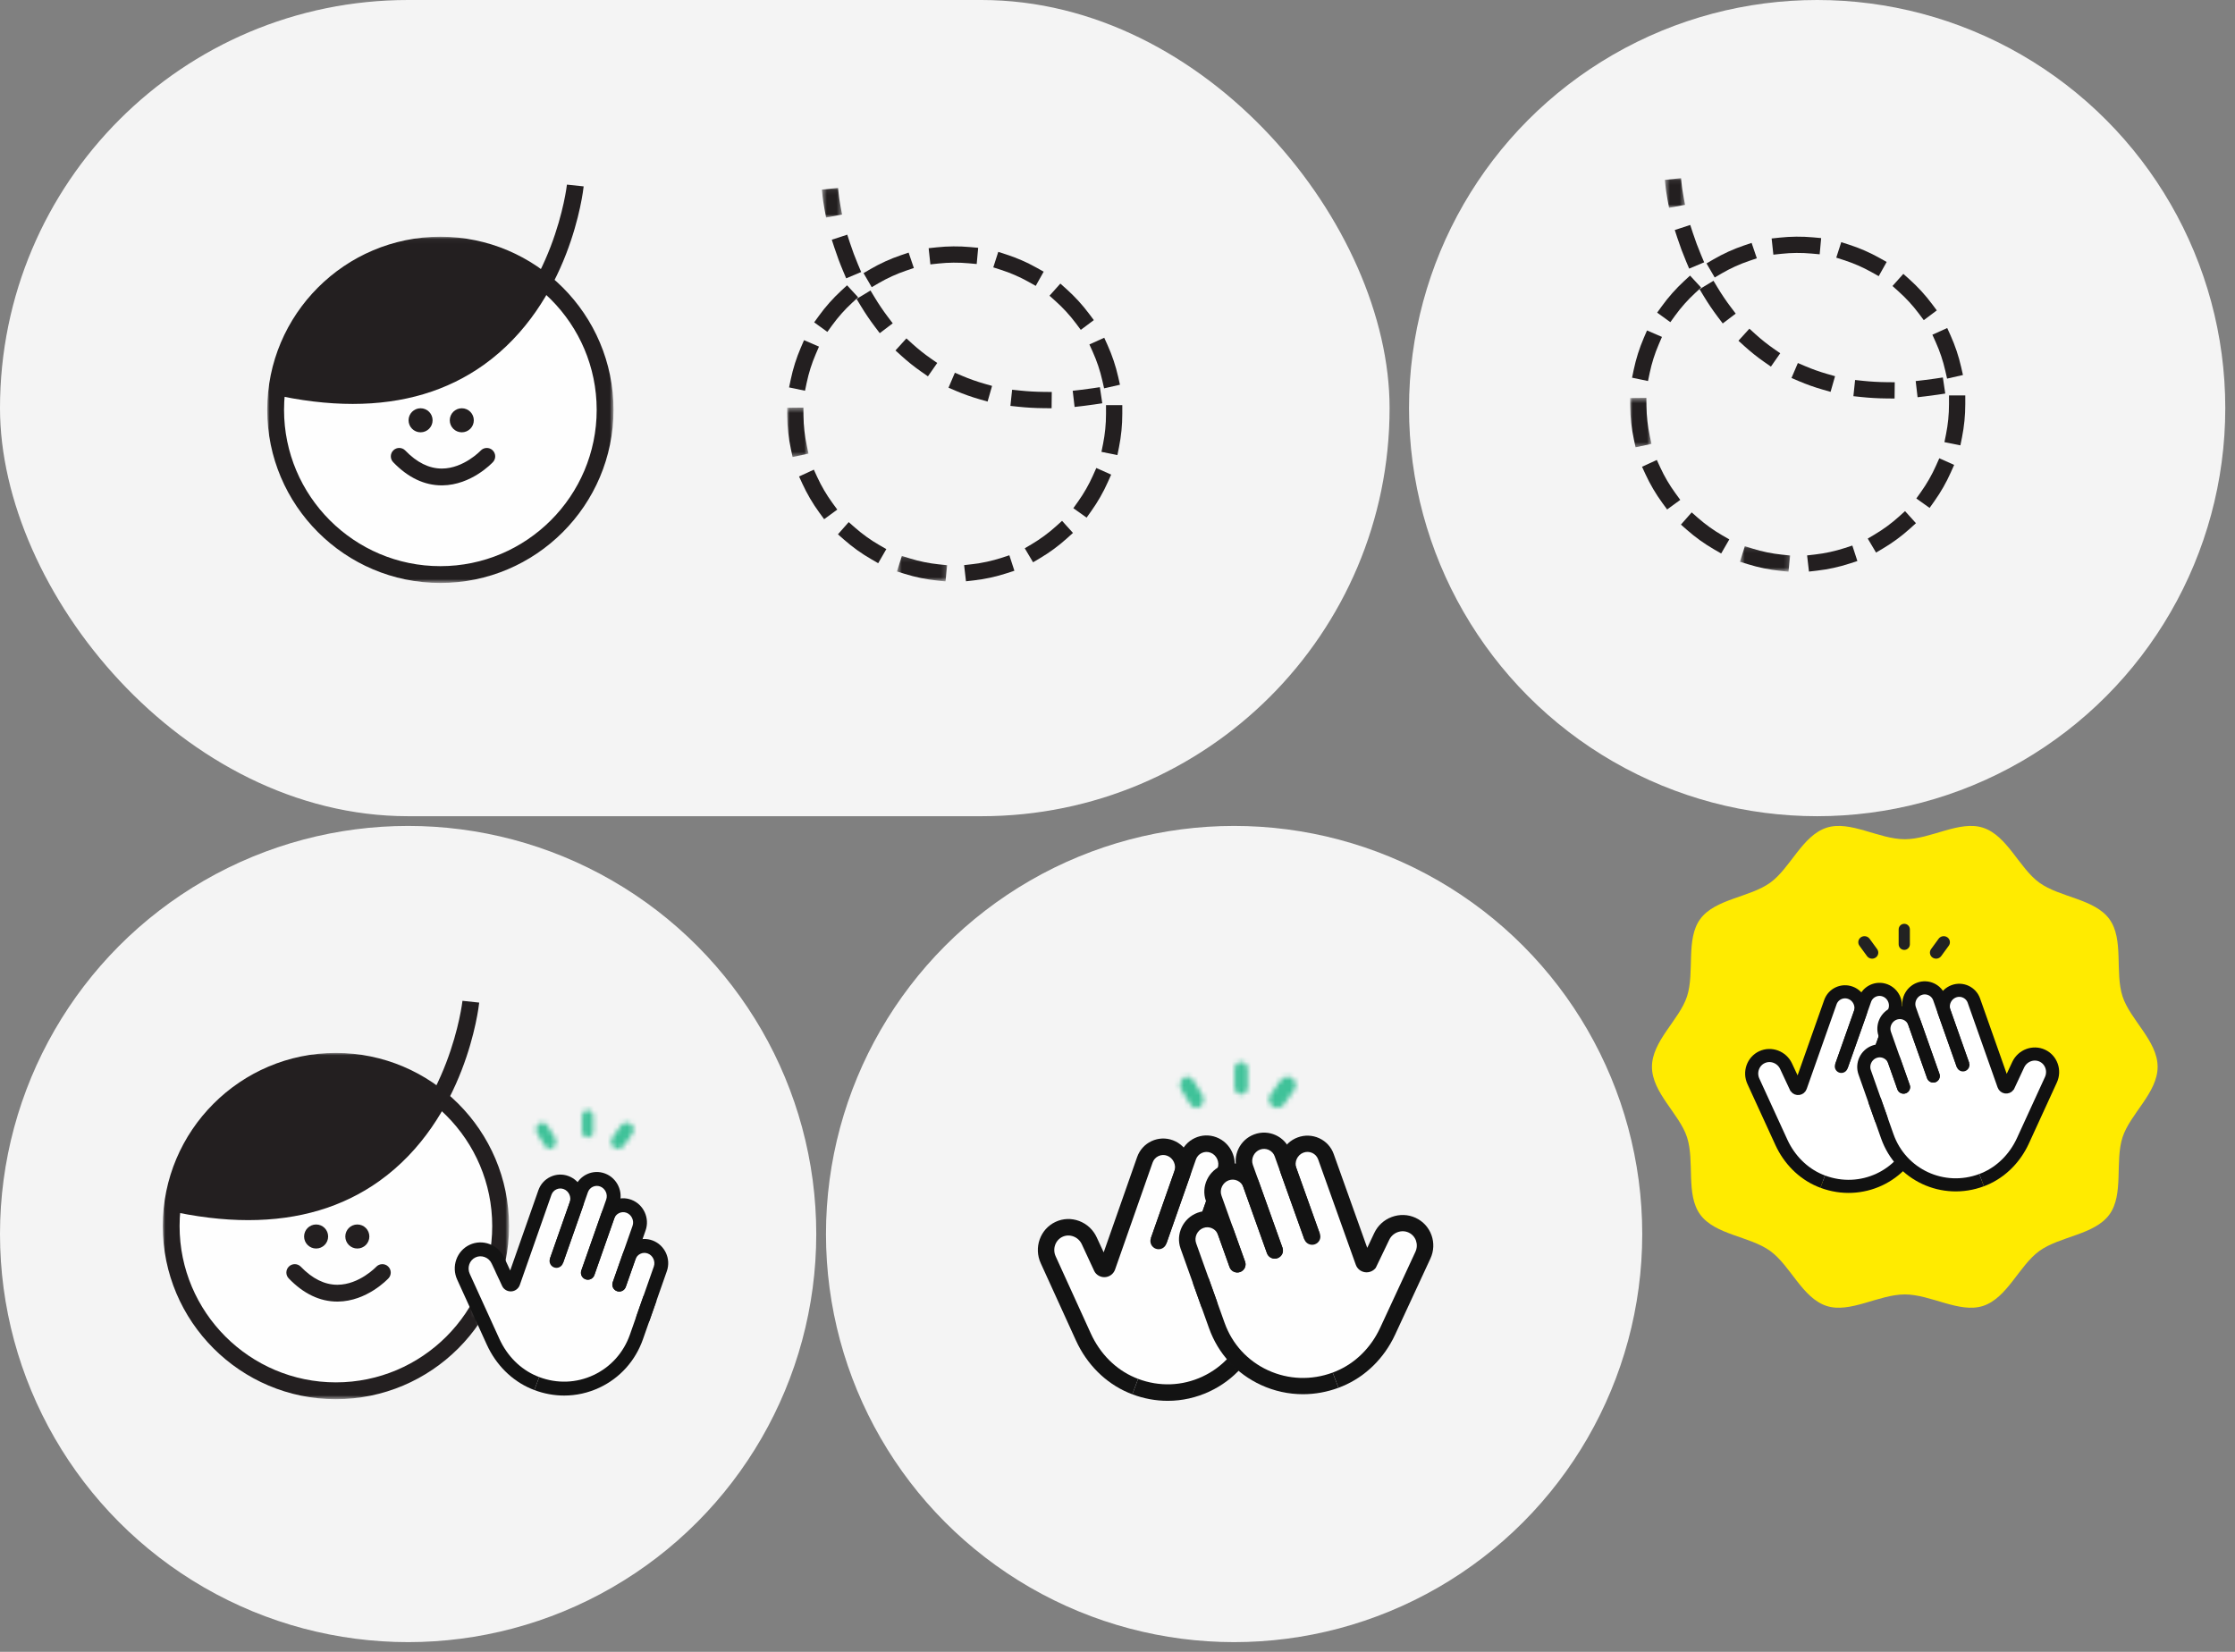 <?xml version="1.0" encoding="UTF-8"?>
<svg width="460px" height="340px" viewBox="0 0 460 340" version="1.1" xmlns="http://www.w3.org/2000/svg" xmlns:xlink="http://www.w3.org/1999/xlink">
    <rect x="0" y="0" width="460" height="340" fill="#808080" stroke="none"/>
    <!-- Generator: Sketch 61.2 (89653) - https://sketch.com -->
    <title>ico_layermart</title>
    <desc>Created with Sketch.</desc>
    <defs>
        <polygon id="path-1" points="0 0.039 71.268 0.039 71.268 71.307 0 71.307"></polygon>
        <path d="M0.072,1.694 L0.072,4.914 C0.072,5.58 0.582,6.121 1.212,6.121 L1.212,6.121 C1.842,6.121 2.351,5.58 2.351,4.914 L2.351,4.914 L2.351,1.694 C2.351,1.027 1.842,0.486 1.212,0.486 L1.212,0.486 C0.582,0.486 0.072,1.027 0.072,1.694 L0.072,1.694 Z" id="path-3"></path>
        <path d="M2.225,1.192 L0.474,3.672 C0.467,3.683 0.459,3.694 0.452,3.703 L0.452,3.703 C0.017,4.357 0.177,5.25 0.811,5.7 L0.811,5.7 C1.468,6.163 2.364,6.006 2.833,5.342 L2.833,5.342 L4.584,2.862 C4.591,2.851 4.599,2.842 4.606,2.83 L4.606,2.83 C5.042,2.177 4.881,1.283 4.247,0.834 L4.247,0.834 C3.992,0.654 3.702,0.567 3.415,0.567 L3.415,0.567 C2.96,0.568 2.512,0.785 2.225,1.192 L2.225,1.192 Z" id="path-5"></path>
        <path d="M1.139,0.834 C0.584,1.283 0.443,2.177 0.825,2.83 L0.825,2.83 C0.831,2.842 0.837,2.851 0.843,2.862 L0.843,2.862 L2.376,5.342 C2.786,6.006 3.57,6.163 4.144,5.7 L4.144,5.7 C4.699,5.25 4.84,4.357 4.458,3.703 L4.458,3.703 C4.452,3.694 4.446,3.683 4.44,3.672 L4.44,3.672 L2.907,1.192 C2.656,0.785 2.264,0.568 1.867,0.567 L1.867,0.567 C1.616,0.567 1.362,0.654 1.139,0.834 L1.139,0.834 Z" id="path-7"></path>
        <path d="M24.922,2.369 L23.874,5.354 C24.509,3.548 23.566,1.519 21.782,0.846 L21.782,0.846 C19.997,0.172 18.018,1.099 17.385,2.905 L17.385,2.905 L11.721,19.051 L10.851,21.533 C10.701,21.957 10.148,22.04 9.873,21.679 L9.873,21.679 L7.699,16.997 C6.765,14.986 4.397,14.092 2.435,15.01 L2.435,15.01 C0.475,15.929 -0.365,18.326 0.568,20.337 L0.568,20.337 L6.677,33.753 C8.38,37.491 11.335,40.557 15.067,42.146 L15.067,42.146 C15.278,42.236 15.492,42.321 15.707,42.403 L15.707,42.403 C24.104,45.572 33.328,41.251 36.309,32.753 L36.309,32.753 L37.68,28.846 L39.106,24.781 L41.25,18.67 C41.883,16.865 40.941,14.836 39.156,14.162 L39.156,14.162 C37.372,13.489 35.393,14.416 34.76,16.221 L34.76,16.221 L36.854,10.251 C37.488,8.445 36.546,6.417 34.761,5.743 L34.761,5.743 C32.976,5.07 30.998,5.997 30.364,7.803 L30.364,7.803 L31.411,4.817 C32.045,3.011 31.103,0.983 29.319,0.309 L29.319,0.309 C28.923,0.16 28.518,0.09 28.121,0.09 L28.121,0.09 C26.723,0.09 25.415,0.963 24.922,2.369 L24.922,2.369 Z" id="path-9"></path>
        <polygon id="path-11" points="0 0.405 4.403 0.405 4.403 10.576 0 10.576"></polygon>
        <polygon id="path-13" points="0.504 0.113 10.835 0.113 10.835 5.36 0.504 5.36"></polygon>
        <polygon id="path-15" points="0.457 0.067 4.61 0.067 4.61 6.174 0.457 6.174"></polygon>
        <path d="M0.086,2.011 L0.086,5.833 C0.086,6.624 0.691,7.267 1.439,7.267 L1.439,7.267 C2.186,7.267 2.791,6.624 2.791,5.833 L2.791,5.833 L2.791,2.011 C2.791,1.219 2.186,0.576 1.439,0.576 L1.439,0.576 C0.691,0.576 0.086,1.219 0.086,2.011 L0.086,2.011 Z" id="path-17"></path>
        <path d="M2.642,1.414 L0.563,4.359 C0.554,4.372 0.545,4.385 0.537,4.396 L0.537,4.396 C0.02,5.172 0.21,6.233 0.963,6.766 L0.963,6.766 C1.742,7.316 2.806,7.13 3.363,6.342 L3.363,6.342 L5.441,3.397 C5.45,3.385 5.459,3.373 5.467,3.359 L5.467,3.359 C5.985,2.585 5.794,1.524 5.041,0.99 L5.041,0.99 C4.739,0.777 4.394,0.674 4.054,0.674 L4.054,0.674 C3.514,0.674 2.982,0.932 2.642,1.414 L2.642,1.414 Z" id="path-19"></path>
        <path d="M1.353,0.99 C0.694,1.524 0.526,2.585 0.979,3.359 L0.979,3.359 C0.986,3.373 0.994,3.385 1.001,3.397 L1.001,3.397 L2.821,6.342 C3.308,7.13 4.238,7.316 4.92,6.766 L4.92,6.766 C5.578,6.233 5.745,5.172 5.292,4.396 L5.292,4.396 C5.285,4.385 5.278,4.372 5.271,4.359 L5.271,4.359 L3.451,1.414 C3.153,0.932 2.688,0.674 2.216,0.674 L2.216,0.674 C1.918,0.674 1.616,0.777 1.353,0.99 L1.353,0.99 Z" id="path-21"></path>
        <path d="M29.584,2.812 L28.341,6.356 C29.094,4.212 27.975,1.803 25.857,1.004 L25.857,1.004 C23.738,0.204 21.389,1.305 20.637,3.448 L20.637,3.448 L13.914,22.616 L12.881,25.562 C12.703,26.066 12.047,26.164 11.72,25.736 L11.72,25.736 L9.14,20.177 C8.031,17.79 5.22,16.729 2.891,17.819 L2.891,17.819 C0.563,18.909 -0.434,21.755 0.674,24.142 L0.674,24.142 L7.927,40.069 C9.948,44.505 13.456,48.146 17.886,50.032 L17.886,50.032 C18.136,50.139 18.39,50.24 18.645,50.337 L18.645,50.337 C28.614,54.098 39.563,48.969 43.102,38.881 L43.102,38.881 L44.73,34.243 L46.423,29.418 L48.967,22.163 C49.719,20.021 48.601,17.612 46.482,16.812 L46.482,16.812 C44.365,16.013 42.015,17.113 41.264,19.256 L41.264,19.256 L43.749,12.17 C44.502,10.025 43.384,7.618 41.265,6.818 L41.265,6.818 C39.146,6.019 36.798,7.119 36.045,9.262 L36.045,9.262 L37.288,5.718 C38.04,3.575 36.922,1.167 34.804,0.367 L34.804,0.367 C34.335,0.19 33.854,0.106 33.382,0.106 L33.382,0.106 C31.723,0.106 30.17,1.143 29.584,2.812 L29.584,2.812 Z" id="path-23"></path>
        <path d="M15.06,0.775 C12.933,1.574 11.811,3.982 12.566,6.126 L12.566,6.126 L13.814,9.67 C13.057,7.526 10.702,6.426 8.574,7.225 L8.574,7.225 C6.448,8.024 5.326,10.433 6.08,12.577 L6.08,12.577 L8.575,19.665 C7.821,17.52 5.463,16.421 3.337,17.219 L3.337,17.219 C1.21,18.019 0.088,20.427 0.842,22.572 L0.842,22.572 L3.397,29.825 L5.096,34.651 L6.73,39.288 C10.282,49.378 21.274,54.506 31.28,50.743 L31.28,50.743 C31.536,50.648 31.79,50.546 32.042,50.439 L32.042,50.439 C36.489,48.552 40.011,44.913 42.039,40.476 L42.039,40.476 L49.32,24.55 C50.432,22.163 49.431,19.317 47.094,18.226 L47.094,18.226 C44.757,17.135 41.935,18.197 40.822,20.584 L40.822,20.584 L38.232,26.143 C37.904,26.572 37.244,26.472 37.066,25.969 L37.066,25.969 L36.029,23.022 L29.28,3.855 C28.526,1.712 26.168,0.612 24.041,1.41 L24.041,1.41 C21.914,2.21 20.791,4.62 21.547,6.763 L21.547,6.763 L20.299,3.218 C19.711,1.55 18.152,0.514 16.487,0.514 L16.487,0.514 C16.013,0.514 15.531,0.597 15.06,0.775 L15.06,0.775 Z" id="path-25"></path>
        <polygon id="path-27" points="0 0.405 4.403 0.405 4.403 10.576 0 10.576"></polygon>
        <polygon id="path-29" points="0.504 0.113 10.835 0.113 10.835 5.36 0.504 5.36"></polygon>
        <polygon id="path-31" points="0.457 0.067 4.61 0.067 4.61 6.174 0.457 6.174"></polygon>
        <polygon id="path-33" points="0 0.039 71.268 0.039 71.268 71.307 0 71.307"></polygon>
    </defs>
    <g id="ico_layermart" stroke="none" stroke-width="1" fill="none" fill-rule="evenodd">
        <g id="yellow" transform="translate(340, 170)">
            <path d="M96.86,64.067 C95.236,69.04 97.168,75.861 94.138,80 C91.079,84.181 83.936,84.448 79.731,87.49 C75.568,90.502 73.123,97.191 68.122,98.806 C63.296,100.363 57.385,96.433 52.037,96.433 C46.689,96.433 40.779,100.363 35.953,98.806 C30.952,97.19 28.506,90.502 24.342,87.49 C20.138,84.447 12.996,84.181 9.936,80 C6.906,75.861 8.838,69.039 7.214,64.067 C5.647,59.268 0,54.903 0,49.585 C0,44.268 5.647,39.902 7.214,35.104 C8.838,30.131 6.906,23.31 9.936,19.17 C12.996,14.99 20.138,14.724 24.343,11.681 C28.506,8.668 30.952,1.98 35.953,0.365 C40.779,-1.193 46.689,2.739 52.037,2.739 C57.385,2.739 63.296,-1.193 68.122,0.366 C73.123,1.98 75.569,8.668 79.732,11.681 C83.936,14.724 91.079,14.99 94.139,19.171 C97.169,23.31 95.237,30.131 96.86,35.104 C98.427,39.902 104.075,44.268 104.075,49.585 C104.075,54.903 98.427,59.269 96.86,64.067 Z" id="Fill-1" fill="#FFEB00"></path>
            <g id="ic_talkdeal" transform="translate(16.744, 19.535)">
                <g id="Group" transform="translate(25.149, 0)" fill="#222222">
                    <path d="M8.505,2.143 L11.569,2.143 C12.206,2.143 12.723,2.66 12.723,3.297 C12.723,3.935 12.206,4.451 11.569,4.451 L8.505,4.451 C7.868,4.451 7.351,3.935 7.351,3.297 C7.351,2.66 7.868,2.143 8.505,2.143 Z" id="Rectangle" transform="translate(10.037, 3.297) rotate(90) translate(-10.037, -3.297) "></path>
                    <path d="M16.046,4.181 L18.678,4.232 C19.383,4.245 19.95,4.817 19.957,5.523 C19.964,6.203 19.418,6.759 18.739,6.766 C18.727,6.766 18.715,6.766 18.703,6.766 L16.071,6.715 C15.366,6.701 14.799,6.129 14.792,5.424 C14.785,4.744 15.33,4.187 16.01,4.181 C16.022,4.181 16.034,4.181 16.046,4.181 Z" id="Rectangle" transform="translate(17.374, 5.473) rotate(125) translate(-17.374, -5.473) "></path>
                    <path d="M1.304,4.181 L3.936,4.232 C4.641,4.245 5.208,4.817 5.215,5.523 C5.222,6.203 4.676,6.759 3.997,6.766 C3.985,6.766 3.973,6.766 3.961,6.766 L1.329,6.715 C0.624,6.701 0.057,6.129 0.05,5.424 C0.043,4.744 0.589,4.187 1.268,4.181 C1.28,4.181 1.292,4.181 1.304,4.181 Z" id="Rectangle" transform="translate(2.632, 5.473) scale(-1, 1) rotate(125) translate(-2.632, -5.473) "></path>
                </g>
                <g id="Group-13" transform="translate(0, 9.366)">
                    <path d="M38.755,39.804 L38.755,39.804 C38.907,39.65 39.055,39.492 39.199,39.332 C41.757,36.5 43.068,32.724 43.045,28.878 L42.957,15.073 C42.959,12.997 41.294,11.299 39.257,11.301 C37.219,11.303 35.55,13.004 35.548,15.08 L35.543,19.915 C35.451,20.331 34.946,20.48 34.65,20.18 L32.927,18.423 L21.709,6.99 C20.455,5.712 18.399,5.714 17.142,6.995 C15.885,8.276 15.883,10.371 17.137,11.65 L15.063,9.536 C13.808,8.257 11.753,8.26 10.496,9.541 C9.238,10.822 9.236,12.917 10.491,14.195 L12.565,16.309 C11.31,15.031 9.255,15.033 7.997,16.314 C6.74,17.595 6.738,19.69 7.992,20.968 L12.14,25.195 C10.886,23.917 8.83,23.919 7.573,25.2 C6.316,26.481 6.313,28.577 7.568,29.855 L11.813,34.181 L14.638,37.06 L17.353,39.826 C23.257,45.844 32.839,45.834 38.755,39.804" id="Fill-1" fill="#FFFFFF" transform="translate(24.837, 25.183) scale(-1, 1) rotate(25) translate(-24.837, -25.183) "></path>
                    <path d="M42.62,30.856 L35.55,23.651 C34.296,22.372 34.298,20.278 35.555,18.997 C36.812,17.716 38.868,17.714 40.122,18.992 L44.093,23.038" id="Stroke-3" stroke="#111111" stroke-width="2.697" stroke-linecap="round" transform="translate(39.352, 24.445) scale(-1, 1) rotate(25) translate(-39.352, -24.445) "></path>
                    <path d="M35.801,24.877 L27.682,16.603 C26.428,15.324 26.43,13.23 27.687,11.949 C28.944,10.667 31,10.665 32.254,11.944 L40.373,20.218" id="Stroke-5" stroke="#111111" stroke-width="2.697" stroke-linecap="round" transform="translate(33.558, 17.932) scale(-1, 1) rotate(25) translate(-33.558, -17.932) "></path>
                    <path d="M43.85,38.675 L43.85,38.675 C37.934,44.704 28.352,44.714 22.448,38.697 L16.908,33.052" id="Stroke-7" stroke="#111111" stroke-width="2.697" transform="translate(30.379, 38.128) scale(-1, 1) rotate(25) translate(-30.379, -38.128) "></path>
                    <path d="M28.677,42.038 C28.829,41.884 28.978,41.726 29.122,41.567 C31.68,38.734 32.991,34.958 32.967,31.112 L32.879,17.307 C32.881,15.231 31.216,13.533 29.179,13.535 C27.141,13.537 25.473,15.238 25.471,17.314 L25.466,22.149 C25.373,22.565 24.868,22.714 24.573,22.414 L22.849,20.657 L11.632,9.224 C10.377,7.946 8.322,7.948 7.064,9.229 C5.807,10.51 5.805,12.606 7.059,13.884 L15.178,22.158" id="Stroke-9" stroke="#111111" stroke-width="2.697" transform="translate(19.543, 25.153) scale(-1, 1) rotate(25) translate(-19.543, -25.153) "></path>
                    <path d="M31.219,22.248 L21.025,11.86 C19.771,10.581 19.773,8.487 21.03,7.206 C22.288,5.924 24.344,5.922 25.598,7.201 L35.791,17.589" id="Stroke-11" stroke="#111111" stroke-width="2.697" stroke-linecap="round" transform="translate(27.938, 14.246) scale(-1, 1) rotate(25) translate(-27.938, -14.246) "></path>
                </g>
                <g id="Group-13" transform="translate(19.482, 9.056)">
                    <path d="M39.099,39.804 L39.099,39.804 C39.251,39.65 39.399,39.492 39.543,39.332 C42.101,36.5 43.412,32.724 43.389,28.878 L43.301,15.073 C43.303,12.997 41.638,11.299 39.601,11.301 C37.563,11.303 35.894,13.004 35.892,15.08 L35.887,19.915 C35.795,20.331 35.29,20.48 34.994,20.18 L33.271,18.423 L22.053,6.99 C20.799,5.712 18.743,5.714 17.486,6.995 C16.229,8.276 16.226,10.371 17.481,11.65 L15.407,9.536 C14.152,8.257 12.097,8.26 10.84,9.541 C9.582,10.822 9.58,12.917 10.835,14.195 L12.909,16.309 C11.654,15.031 9.599,15.033 8.341,16.314 C7.084,17.595 7.082,19.69 8.336,20.968 L12.484,25.195 C11.229,23.917 9.174,23.919 7.917,25.2 C6.659,26.481 6.657,28.577 7.912,29.855 L12.157,34.181 L14.982,37.06 L17.696,39.826 C23.601,45.844 33.183,45.834 39.099,39.804" id="Fill-1" fill="#FFFFFF" transform="translate(25.18, 25.183) rotate(25) translate(-25.18, -25.183) "></path>
                    <path d="M13.933,30.856 L6.863,23.651 C5.609,22.372 5.611,20.278 6.868,18.997 C8.125,17.716 10.181,17.714 11.435,18.992 L15.406,23.038" id="Stroke-3" stroke="#111111" stroke-width="2.697" stroke-linecap="round" transform="translate(10.665, 24.445) rotate(25) translate(-10.665, -24.445) "></path>
                    <path d="M18.702,24.877 L10.584,16.603 C9.329,15.324 9.331,13.23 10.588,11.949 C11.846,10.667 13.901,10.665 15.156,11.944 L23.274,20.218" id="Stroke-5" stroke="#111111" stroke-width="2.697" stroke-linecap="round" transform="translate(16.459, 17.932) rotate(25) translate(-16.459, -17.932) "></path>
                    <path d="M33.109,38.675 L33.109,38.675 C27.193,44.704 17.611,44.714 11.706,38.697 L6.167,33.052" id="Stroke-7" stroke="#111111" stroke-width="2.697" transform="translate(19.638, 38.128) rotate(25) translate(-19.638, -38.128) "></path>
                    <path d="M39.608,42.038 C39.759,41.884 39.908,41.726 40.052,41.567 C42.61,38.734 43.921,34.958 43.897,31.112 L43.809,17.307 C43.811,15.231 42.147,13.533 40.109,13.535 C38.071,13.537 36.403,15.238 36.401,17.314 L36.396,22.149 C36.304,22.565 35.799,22.714 35.503,22.414 L33.779,20.657 L22.562,9.224 C21.307,7.946 19.252,7.948 17.995,9.229 C16.737,10.51 16.735,12.606 17.99,13.884 L26.109,22.158" id="Stroke-9" stroke="#111111" stroke-width="2.697" transform="translate(30.474, 25.153) rotate(25) translate(-30.474, -25.153) "></path>
                    <path d="M25.359,22.248 L15.166,11.86 C13.911,10.581 13.914,8.487 15.171,7.206 C16.429,5.924 18.484,5.922 19.739,7.201 L29.931,17.589" id="Stroke-11" stroke="#111111" stroke-width="2.697" stroke-linecap="round" transform="translate(22.079, 14.246) rotate(25) translate(-22.079, -14.246) "></path>
                </g>
            </g>
        </g>
        <g id="Group-2" transform="translate(0, 170)">
            <circle id="Oval" fill="#F4F4F4" cx="84" cy="84" r="84"></circle>
            <g id="Group-16" transform="translate(33.5, 36)">
                <path d="M1.731,46.359 C1.731,65.084 16.91,80.264 35.634,80.264 C54.359,80.264 69.537,65.084 69.537,46.359 C69.537,27.635 54.359,12.456 35.634,12.456 C16.91,12.456 1.731,27.635 1.731,46.359" id="Fill-1" fill="#FEFEFE"></path>
                <g id="Group-5" transform="translate(0, 10.686)">
                    <mask id="mask-2" fill="white">
                        <use xlink:href="#path-1"></use>
                    </mask>
                    <g id="Clip-4"></g>
                    <path d="M35.634,3.5 C17.894,3.5 3.461,17.933 3.461,35.673 C3.461,53.413 17.894,67.846 35.634,67.846 C53.375,67.846 67.807,53.413 67.807,35.673 C67.807,17.933 53.375,3.5 35.634,3.5 M35.634,71.307 C15.985,71.307 -0,55.322 -0,35.673 C-0,16.024 15.985,0.039 35.634,0.039 C55.283,0.039 71.269,16.024 71.269,35.673 C71.269,55.322 55.283,71.307 35.634,71.307" id="Fill-3" fill="#231F20" mask="url(#mask-2)"></path>
                </g>
                <path d="M1.731,41.958 C4.042,25.484 18.19,12.806 35.301,12.806 C43.383,12.806 50.803,15.636 56.629,20.357 C49.267,34.17 33.788,48.963 1.731,41.958" id="Fill-6" fill="#231F20"></path>
                <path d="M17.598,45.14 C12.362,45.14 6.773,44.465 0.845,43.111 L1.615,39.736 C18.352,43.558 32.123,41.724 42.543,34.289 C59.098,22.476 61.661,0.223 61.685,0 L65.127,0.365 C65.024,1.339 62.402,24.35 44.579,37.089 C37.077,42.451 28.042,45.14 17.598,45.14" id="Fill-8" fill="#231F20"></path>
                <path d="M35.924,61.904 C32.335,61.904 28.971,60.299 25.922,57.13 C25.259,56.442 25.28,55.346 25.969,54.684 C26.657,54.022 27.754,54.043 28.415,54.731 C30.787,57.194 33.314,58.443 35.928,58.443 L35.983,58.443 C40.446,58.412 43.893,54.788 43.927,54.751 C44.581,54.055 45.673,54.016 46.372,54.666 C47.07,55.316 47.112,56.406 46.465,57.106 C46.285,57.3 42.01,61.846 36.042,61.904 C36.002,61.904 35.964,61.904 35.924,61.904" id="Fill-10" fill="#231F20"></path>
                <path d="M37.571,48.508 C37.571,49.875 38.679,50.983 40.045,50.983 C41.412,50.983 42.519,49.875 42.519,48.508 C42.519,47.142 41.412,46.035 40.045,46.035 C38.679,46.035 37.571,47.142 37.571,48.508" id="Fill-12" fill="#231F20"></path>
                <path d="M29.088,48.508 C29.088,49.875 30.197,50.983 31.563,50.983 C32.929,50.983 34.036,49.875 34.036,48.508 C34.036,47.142 32.929,46.035 31.563,46.035 C30.197,46.035 29.088,47.142 29.088,48.508" id="Fill-14" fill="#231F20"></path>
            </g>
            <g id="Group-40" transform="translate(93.5, 58)">
                <g id="Group-5" transform="translate(26.238, 0)">
                    <mask id="mask-4" fill="white">
                        <use xlink:href="#path-3"></use>
                    </mask>
                    <g id="Clip-4"></g>
                    <polygon id="Fill-3" fill="#3FC299" mask="url(#mask-4)" points="-3.726 10.147 6.15 10.147 6.15 -3.539 -3.726 -3.539"></polygon>
                </g>
                <g id="Group-8" transform="translate(32.065, 2.481)">
                    <mask id="mask-6" fill="white">
                        <use xlink:href="#path-5"></use>
                    </mask>
                    <g id="Clip-7"></g>
                    <polygon id="Fill-6" fill="#3FC299" mask="url(#mask-6)" points="11.444 0.566 3.115 12.821 -6.385 5.967 1.943 -6.287"></polygon>
                </g>
                <g id="Group-11" transform="translate(16.249, 2.481)">
                    <mask id="mask-8" fill="white">
                        <use xlink:href="#path-7"></use>
                    </mask>
                    <g id="Clip-10"></g>
                    <polygon id="Fill-9" fill="#3FC299" mask="url(#mask-8)" points="-5.159 0.566 2.129 12.821 10.442 5.967 3.154 -6.287"></polygon>
                </g>
                <g id="Group-14" transform="translate(0.832, 14.885)">
                    <mask id="mask-10" fill="white">
                        <use xlink:href="#path-9"></use>
                    </mask>
                    <g id="Clip-13"></g>
                    <polygon id="Fill-12" fill="#FEFEFE" mask="url(#mask-10)" points="33.425 -10.267 -9.034 9.62 11.644 54.159 54.103 34.272"></polygon>
                </g>
                <g id="Group-25" transform="translate(0, 13.231)" fill="#131313">
                    <path d="M38.857,31.484 C38.7,31.484 38.541,31.458 38.384,31.402 C37.642,31.14 37.253,30.324 37.514,29.579 L41.069,19.451 C41.439,18.395 40.87,17.17 39.827,16.777 C39.33,16.59 38.79,16.609 38.311,16.834 C37.831,17.058 37.469,17.459 37.292,17.963 L35.295,23.651 C35.034,24.395 34.22,24.786 33.479,24.524 C32.738,24.262 32.349,23.445 32.61,22.702 L34.608,17.013 C35.04,15.779 35.928,14.795 37.107,14.243 C38.286,13.691 39.608,13.641 40.828,14.101 C43.328,15.045 44.641,17.87 43.753,20.4 L40.199,30.529 C39.993,31.117 39.444,31.484 38.857,31.484" id="Fill-15"></path>
                    <path d="M33.953,24.607 C33.795,24.607 33.635,24.58 33.479,24.525 C32.738,24.263 32.349,23.446 32.61,22.702 L36.693,11.071 C37.062,10.015 36.494,8.79 35.45,8.397 C34.95,8.208 34.412,8.23 33.934,8.454 C33.454,8.678 33.092,9.079 32.915,9.583 L28.834,21.214 C28.573,21.96 27.757,22.35 27.019,22.087 C26.277,21.825 25.888,21.01 26.148,20.265 L30.23,8.633 C30.663,7.398 31.551,6.415 32.73,5.863 C33.908,5.311 35.231,5.26 36.451,5.721 C38.952,6.664 40.265,9.49 39.377,12.021 L35.295,23.652 C35.089,24.239 34.539,24.607 33.953,24.607" id="Fill-17"></path>
                    <path d="M22.615,46.017 C20.551,46.017 18.478,45.64 16.476,44.885 L17.476,42.209 C21.16,43.599 25.13,43.456 28.654,41.805 C32.18,40.156 34.842,37.194 36.149,33.469 L38.935,25.533 L41.62,26.483 L38.834,34.418 C37.27,38.875 34.082,42.419 29.858,44.396 C27.553,45.474 25.091,46.017 22.615,46.017" id="Fill-19"></path>
                    <path d="M16.478,44.886 C16.244,44.798 16.013,44.706 15.784,44.608 C11.818,42.919 8.589,39.697 6.691,35.533 L0.608,22.179 C-0.651,19.468 0.492,16.237 3.161,14.987 C4.455,14.383 5.913,14.33 7.268,14.84 C8.611,15.347 9.686,16.347 10.293,17.657 L11.509,20.275 L17.306,3.759 C17.739,2.524 18.626,1.54 19.806,0.988 C20.984,0.436 22.306,0.385 23.526,0.846 C26.028,1.789 27.341,4.616 26.453,7.147 L22.37,18.778 L19.685,17.828 L23.768,6.196 C24.138,5.14 23.569,3.916 22.526,3.522 C22.026,3.333 21.489,3.353 21.009,3.578 C20.53,3.803 20.168,4.204 19.991,4.708 L13.484,23.25 C13.241,23.941 12.644,24.438 11.928,24.552 C11.213,24.666 10.484,24.375 10.038,23.791 L9.878,23.526 L7.714,18.865 C7.422,18.237 6.908,17.758 6.266,17.516 C5.634,17.277 4.958,17.299 4.364,17.579 C3.118,18.162 2.593,19.688 3.192,20.981 L9.281,34.344 C10.882,37.856 13.586,40.567 16.897,41.976 C17.087,42.057 17.28,42.135 17.475,42.209 L16.478,44.886 Z" id="Fill-21"></path>
                    <path d="M27.49,22.17 C27.333,22.17 27.173,22.144 27.017,22.088 C26.276,21.826 25.886,21.01 26.148,20.265 L31.273,5.662 C31.643,4.607 31.074,3.383 30.031,2.988 C29.532,2.801 28.994,2.82 28.513,3.045 C28.033,3.271 27.672,3.672 27.495,4.175 L22.372,18.778 C22.111,19.523 21.295,19.914 20.556,19.651 C19.815,19.389 19.425,18.573 19.686,17.828 L24.81,3.225 C25.243,1.991 26.131,1.007 27.309,0.456 C28.487,-0.097 29.807,-0.149 31.031,0.313 C33.533,1.256 34.846,4.082 33.958,6.612 L28.833,21.215 C28.627,21.803 28.078,22.17 27.49,22.17" id="Fill-23"></path>
                </g>
            </g>
        </g>
        <g id="Group-3" transform="translate(290, 0)">
            <circle id="Oval" fill="#F4F4F4" cx="84" cy="84" r="84"></circle>
            <g id="Group-48" transform="translate(45.5, 36)">
                <path d="M13.934,70.571 L12.677,69.465 L10.464,71.979 L11.721,73.086 C13.442,74.6 15.317,75.946 17.297,77.088 L18.747,77.926 L20.421,75.024 L18.97,74.187 C17.183,73.155 15.488,71.939 13.934,70.571" id="Fill-1" fill="#231F20"></path>
                <path d="M6.201,60.194 L5.501,58.673 L2.457,60.072 L3.158,61.594 C4.114,63.671 5.283,65.662 6.634,67.513 L7.622,68.865 L10.327,66.89 L9.339,65.537 C8.119,63.866 7.063,62.069 6.201,60.194" id="Fill-3" fill="#231F20"></path>
                <path d="M49.708,20.022 L51.169,20.841 L52.808,17.919 L51.346,17.1 C49.349,15.979 47.231,15.056 45.053,14.357 L43.458,13.845 L42.434,17.034 L44.028,17.546 C45.994,18.177 47.905,19.01 49.708,20.022" id="Fill-5" fill="#231F20"></path>
                <path d="M31.153,16.24 C33.195,16.02 35.303,16.004 37.353,16.191 L39.021,16.342 L39.324,13.006 L37.655,12.854 C35.389,12.649 33.058,12.667 30.797,12.908 L29.132,13.086 L29.488,16.418 L31.153,16.24 Z" id="Fill-7" fill="#231F20"></path>
                <g id="Group-11" transform="translate(0, 45.491)">
                    <mask id="mask-12" fill="white">
                        <use xlink:href="#path-11"></use>
                    </mask>
                    <g id="Clip-10"></g>
                    <path d="M4.054,8.239 C3.624,6.227 3.394,4.154 3.37,2.08 L3.35,0.405 L-0,0.443 L0.02,2.118 C0.047,4.415 0.301,6.71 0.777,8.938 L1.127,10.576 L4.403,9.877 L4.054,8.239 Z" id="Fill-9" fill="#231F20" mask="url(#mask-12)"></path>
                </g>
                <path d="M9.266,28.957 C10.479,27.284 11.863,25.724 13.382,24.322 L14.612,23.185 L12.34,20.724 L11.109,21.86 C9.428,23.413 7.895,25.14 6.554,26.993 L5.571,28.35 L8.284,30.314 L9.266,28.957 Z" id="Fill-12" fill="#231F20"></path>
                <path d="M4.028,40.787 C4.45,38.766 5.08,36.779 5.898,34.883 L6.56,33.344 L3.484,32.018 L2.821,33.555 C1.915,35.658 1.218,37.861 0.748,40.102 L0.406,41.741 L3.685,42.427 L4.028,40.787 Z" id="Fill-14" fill="#231F20"></path>
                <path d="M55.346,70.325 C53.811,71.71 52.131,72.946 50.355,74 L48.913,74.854 L50.622,77.736 L52.063,76.881 C54.03,75.716 55.89,74.347 57.591,72.813 L58.834,71.69 L56.59,69.203 L55.346,70.325 Z" id="Fill-16" fill="#231F20"></path>
                <path d="M18.861,20.27 C20.647,19.23 22.545,18.366 24.5,17.703 L26.086,17.165 L25.01,13.993 L23.425,14.531 C21.257,15.266 19.155,16.222 17.176,17.375 L15.729,18.218 L17.414,21.113 L18.861,20.27 Z" id="Fill-18" fill="#231F20"></path>
                <path d="M62.957,59.856 C62.117,61.74 61.082,63.55 59.882,65.236 L58.911,66.601 L61.64,68.544 L62.611,67.18 C63.941,65.312 65.087,63.306 66.016,61.219 L66.698,59.69 L63.639,58.326 L62.957,59.856 Z" id="Fill-20" fill="#231F20"></path>
                <path d="M68.987,45.385 L65.637,45.385 L65.637,47.197 C65.637,49.275 65.432,51.349 65.027,53.365 L64.697,55.007 L67.982,55.667 L68.311,54.025 C68.759,51.792 68.987,49.496 68.987,47.173 L68.987,45.385 Z" id="Fill-22" fill="#231F20"></path>
                <g id="Group-26" transform="translate(22.109, 76.31)">
                    <mask id="mask-14" fill="white">
                        <use xlink:href="#path-13"></use>
                    </mask>
                    <g id="Clip-25"></g>
                    <path d="M3.101,0.612 L1.502,0.113 L0.504,3.31 L2.103,3.81 C4.284,4.49 6.547,4.955 8.826,5.189 L10.492,5.36 L10.835,2.027 L9.169,1.856 C7.11,1.645 5.07,1.226 3.101,0.612" id="Fill-24" fill="#231F20" mask="url(#mask-14)"></path>
                </g>
                <path d="M59.441,28.555 L60.445,29.896 L63.127,27.888 L62.123,26.548 C60.753,24.718 59.193,23.016 57.486,21.489 L56.238,20.372 L54.004,22.869 L55.253,23.986 C56.795,25.365 58.204,26.903 59.441,28.555" id="Fill-27" fill="#231F20"></path>
                <path d="M44.149,76.81 C42.187,77.449 40.151,77.891 38.096,78.128 L36.432,78.319 L36.814,81.647 L38.478,81.456 C40.756,81.194 43.012,80.703 45.185,79.995 L46.779,79.477 L45.742,76.291 L44.149,76.81 Z" id="Fill-29" fill="#231F20"></path>
                <path d="M62.904,34.422 C63.753,36.304 64.414,38.28 64.871,40.297 L65.241,41.929 L68.507,41.19 L68.138,39.556 C67.632,37.321 66.898,35.131 65.959,33.046 L65.27,31.519 L62.216,32.895 L62.904,34.422 Z" id="Fill-31" fill="#231F20"></path>
                <g id="Group-35" transform="translate(6.7, 0.603)">
                    <mask id="mask-16" fill="white">
                        <use xlink:href="#path-15"></use>
                    </mask>
                    <g id="Clip-34"></g>
                    <path d="M1.012,4.527 L1.316,6.174 L4.61,5.564 L4.305,3.917 C4.052,2.55 3.964,1.739 3.963,1.73 L3.786,0.067 L0.457,0.418 L0.632,2.083 C0.636,2.12 0.731,3.017 1.012,4.527" id="Fill-33" fill="#231F20" mask="url(#mask-16)"></path>
                </g>
                <path d="M9.715,12.936 C10.25,14.573 10.853,16.192 11.509,17.748 L12.159,19.291 L15.246,17.99 L14.595,16.447 C13.976,14.977 13.406,13.447 12.9,11.897 L12.38,10.304 L9.196,11.344 L9.715,12.936 Z" id="Fill-36" fill="#231F20"></path>
                <path d="M54.437,46.029 L54.47,42.679 L52.795,42.663 C51.159,42.646 49.538,42.555 47.976,42.391 L46.311,42.216 L45.96,45.547 L47.626,45.723 C49.292,45.898 51.02,45.996 52.762,46.013 L54.437,46.029 Z" id="Fill-38" fill="#231F20"></path>
                <path d="M41.262,44.654 L42.185,41.433 L40.575,40.972 C39.03,40.529 37.515,39.993 36.071,39.377 L34.531,38.721 L33.217,41.801 L34.758,42.459 C36.328,43.129 37.975,43.712 39.652,44.193 L41.262,44.654 Z" id="Fill-40" fill="#231F20"></path>
                <path d="M18.03,23.228 L17.163,21.793 L14.296,23.525 L15.162,24.959 C16.065,26.454 17.039,27.895 18.057,29.239 L19.069,30.574 L21.739,28.551 L20.728,27.216 C19.78,25.965 18.872,24.623 18.03,23.228" id="Fill-42" fill="#231F20"></path>
                <path d="M27.61,38.503 L28.984,39.46 L30.899,36.711 L29.524,35.753 C28.232,34.853 26.976,33.852 25.794,32.779 L24.554,31.653 L22.302,34.133 L23.542,35.258 C24.831,36.428 26.199,37.519 27.61,38.503" id="Fill-44" fill="#231F20"></path>
                <path d="M60.445,42.24 L58.781,42.434 L59.169,45.762 L60.832,45.568 C61.614,45.477 62.407,45.372 63.211,45.252 L64.867,45.006 L64.374,41.693 L62.718,41.939 C61.948,42.054 61.191,42.153 60.445,42.24" id="Fill-46" fill="#231F20"></path>
            </g>
        </g>
        <g id="Group-4" transform="translate(170, 170)">
            <circle id="Oval" fill="#F4F4F4" cx="84" cy="84" r="84"></circle>
            <g id="Group-40" transform="translate(43, 48)">
                <g id="Group-5" transform="translate(41.009, 0)">
                    <mask id="mask-18" fill="white">
                        <use xlink:href="#path-17"></use>
                    </mask>
                    <g id="Clip-4"></g>
                    <polygon id="Fill-3" fill="#3FC299" mask="url(#mask-18)" points="-4.423 12.045 7.301 12.045 7.301 -4.201 -4.423 -4.201"></polygon>
                </g>
                <g id="Group-8" transform="translate(47.926, 2.945)">
                    <mask id="mask-20" fill="white">
                        <use xlink:href="#path-19"></use>
                    </mask>
                    <g id="Clip-7"></g>
                    <polygon id="Fill-6" fill="#3FC299" mask="url(#mask-20)" points="13.585 0.672 3.698 15.22 -7.58 7.084 2.307 -7.464"></polygon>
                </g>
                <g id="Group-11" transform="translate(29.151, 2.945)">
                    <mask id="mask-22" fill="white">
                        <use xlink:href="#path-21"></use>
                    </mask>
                    <g id="Clip-10"></g>
                    <polygon id="Fill-9" fill="#3FC299" mask="url(#mask-22)" points="-6.124 0.672 2.528 15.22 12.396 7.084 3.744 -7.464"></polygon>
                </g>
                <g id="Group-14" transform="translate(1.482, 17.67)">
                    <mask id="mask-24" fill="white">
                        <use xlink:href="#path-23"></use>
                    </mask>
                    <g id="Clip-13"></g>
                    <polygon id="Fill-12" fill="#FEFEFE" mask="url(#mask-24)" points="39.679 -12.188 -10.724 11.42 13.823 64.292 64.226 40.685"></polygon>
                </g>
                <g id="Group-25" transform="translate(0.494, 15.706)" fill="#131313">
                    <path d="M46.127,37.375 C45.941,37.375 45.752,37.344 45.566,37.277 C44.685,36.966 44.223,35.997 44.533,35.114 L48.753,23.09 C49.192,21.837 48.517,20.383 47.279,19.916 C46.688,19.694 46.048,19.717 45.479,19.984 C44.909,20.25 44.48,20.726 44.27,21.324 L41.898,28.076 C41.589,28.96 40.622,29.424 39.743,29.113 C38.863,28.801 38.401,27.832 38.711,26.949 L41.083,20.196 C41.596,18.731 42.65,17.563 44.05,16.908 C45.449,16.253 47.019,16.194 48.466,16.739 C51.435,17.86 52.994,21.214 51.94,24.217 L47.721,36.241 C47.476,36.939 46.824,37.375 46.127,37.375" id="Fill-15"></path>
                    <path d="M40.305,29.211 C40.119,29.211 39.928,29.179 39.743,29.114 C38.863,28.802 38.401,27.833 38.711,26.95 L43.558,13.142 C43.997,11.889 43.322,10.435 42.083,9.968 C41.489,9.744 40.85,9.77 40.283,10.035 C39.713,10.302 39.284,10.778 39.074,11.376 L34.228,25.184 C33.919,26.069 32.95,26.532 32.074,26.22 C31.193,25.908 30.731,24.941 31.041,24.056 L35.886,10.249 C36.4,8.783 37.454,7.616 38.854,6.96 C40.253,6.305 41.823,6.244 43.271,6.791 C46.24,7.911 47.798,11.266 46.745,14.27 L41.899,28.077 C41.654,28.774 41.002,29.211 40.305,29.211" id="Fill-17"></path>
                    <path d="M26.846,54.626 C24.397,54.626 21.936,54.18 19.558,53.283 L20.746,50.107 C25.119,51.756 29.832,51.587 34.015,49.627 C38.201,47.669 41.361,44.153 42.913,39.731 L46.219,30.311 L49.407,31.438 L46.1,40.858 C44.243,46.148 40.458,50.355 35.444,52.702 C32.709,53.983 29.785,54.626 26.846,54.626" id="Fill-19"></path>
                    <path d="M19.561,53.284 C19.283,53.18 19.01,53.07 18.737,52.955 C14.029,50.949 10.196,47.124 7.942,42.181 L0.721,26.329 C-0.773,23.11 0.584,19.275 3.753,17.792 C5.288,17.074 7.019,17.011 8.628,17.616 C10.222,18.218 11.498,19.406 12.219,20.96 L13.663,24.068 L20.543,4.462 C21.058,2.996 22.112,1.828 23.511,1.173 C24.91,0.518 26.48,0.457 27.928,1.004 C30.897,2.124 32.457,5.48 31.402,8.484 L26.556,22.291 L23.368,21.164 L28.215,7.356 C28.654,6.102 27.979,4.649 26.74,4.181 C26.147,3.957 25.509,3.981 24.94,4.248 C24.371,4.515 23.941,4.991 23.731,5.589 L16.007,27.6 C15.718,28.42 15.01,29.011 14.16,29.145 C13.311,29.281 12.446,28.936 11.916,28.242 L11.727,27.927 L9.157,22.394 C8.81,21.649 8.201,21.08 7.438,20.794 C6.689,20.51 5.885,20.536 5.18,20.868 C3.702,21.56 3.078,23.372 3.79,24.907 L11.017,40.77 C12.918,44.939 16.128,48.158 20.058,49.83 C20.284,49.926 20.513,50.019 20.745,50.106 L19.561,53.284 Z" id="Fill-21"></path>
                    <path d="M32.633,26.318 C32.447,26.318 32.257,26.287 32.072,26.221 C31.192,25.909 30.73,24.941 31.04,24.057 L37.124,6.722 C37.564,5.469 36.888,4.015 35.65,3.547 C35.058,3.326 34.419,3.348 33.847,3.615 C33.278,3.882 32.849,4.359 32.64,4.956 L26.557,22.292 C26.248,23.176 25.279,23.64 24.402,23.327 C23.522,23.017 23.059,22.048 23.37,21.164 L29.452,3.828 C29.966,2.364 31.02,1.196 32.418,0.541 C33.817,-0.115 35.384,-0.177 36.837,0.371 C39.807,1.491 41.366,4.846 40.311,7.849 L34.228,25.184 C33.983,25.882 33.331,26.318 32.633,26.318" id="Fill-23"></path>
                </g>
                <g id="Group-28" transform="translate(30.139, 15.706)">
                    <mask id="mask-26" fill="white">
                        <use xlink:href="#path-25"></use>
                    </mask>
                    <g id="Clip-27"></g>
                    <polygon id="Fill-26" fill="#FEFEFE" mask="url(#mask-26)" points="10.166 -11.78 60.762 11.827 36.122 64.699 -14.475 41.092"></polygon>
                </g>
                <g id="Group-39" transform="translate(29.151, 14.725)" fill="#131313">
                    <path d="M6.667,37.24 C5.967,37.24 5.312,36.81 5.067,36.123 L0.833,24.272 C-0.224,21.311 1.339,18.004 4.319,16.9 C5.772,16.362 7.346,16.421 8.752,17.066 C10.156,17.712 11.214,18.864 11.73,20.308 L14.109,26.964 C14.421,27.835 13.956,28.789 13.074,29.097 C12.193,29.404 11.223,28.947 10.91,28.076 L8.531,21.419 C8.32,20.83 7.889,20.36 7.317,20.098 C6.747,19.835 6.106,19.81 5.511,20.031 C4.268,20.492 3.591,21.924 4.031,23.16 L8.266,35.012 C8.577,35.882 8.113,36.837 7.23,37.144 C7.044,37.21 6.854,37.24 6.667,37.24" id="Fill-29"></path>
                    <path d="M12.51,29.193 C11.811,29.193 11.155,28.763 10.91,28.076 L6.048,14.465 C4.989,11.505 6.553,8.199 9.534,7.094 C10.988,6.556 12.562,6.615 13.967,7.26 C15.372,7.906 16.429,9.057 16.944,10.502 L21.809,24.112 C22.12,24.984 21.656,25.938 20.774,26.245 C19.894,26.552 18.92,26.096 18.61,25.224 L13.746,11.613 C13.535,11.023 13.104,10.554 12.532,10.291 C11.962,10.03 11.321,10.004 10.726,10.225 C9.483,10.686 8.806,12.119 9.246,13.354 L14.109,26.964 C14.421,27.835 13.956,28.791 13.073,29.097 C12.887,29.162 12.697,29.193 12.51,29.193" id="Fill-31"></path>
                    <path d="M26.019,54.246 C23.067,54.246 20.134,53.612 17.389,52.349 C12.355,50.036 8.557,45.888 6.694,40.674 L3.374,31.388 L6.573,30.277 L9.893,39.563 C11.451,43.923 14.622,47.387 18.822,49.318 C23.023,51.25 27.753,51.417 32.139,49.791 L33.333,52.922 C30.946,53.806 28.477,54.246 26.019,54.246" id="Fill-33"></path>
                    <path d="M33.333,52.922 L32.138,49.792 C32.37,49.705 32.601,49.615 32.826,49.52 C36.775,47.869 39.998,44.697 41.905,40.587 L49.153,24.961 C49.876,23.437 49.248,21.652 47.764,20.969 C47.055,20.642 46.25,20.617 45.496,20.896 C44.732,21.179 44.12,21.74 43.772,22.473 L41.003,28.236 C40.472,28.921 39.605,29.263 38.751,29.129 C37.897,28.997 37.188,28.414 36.898,27.609 L29.145,5.909 C28.934,5.319 28.503,4.849 27.932,4.587 C27.361,4.324 26.719,4.3 26.125,4.52 C24.881,4.982 24.204,6.415 24.645,7.651 L29.508,21.261 L26.309,22.372 L21.445,8.762 C20.387,5.801 21.952,2.493 24.932,1.39 C26.387,0.851 27.961,0.91 29.366,1.555 C30.769,2.201 31.828,3.353 32.344,4.798 L39.25,24.123 L40.698,21.059 C41.422,19.528 42.703,18.357 44.303,17.764 C45.918,17.167 47.656,17.229 49.196,17.937 C52.376,19.398 53.739,23.179 52.233,26.363 L44.99,41.978 C42.729,46.851 38.881,50.622 34.155,52.598 C33.888,52.71 33.613,52.818 33.333,52.922" id="Fill-35"></path>
                    <path d="M20.209,26.342 C19.51,26.342 18.855,25.911 18.61,25.224 L12.504,8.137 C11.446,5.176 13.009,1.869 15.99,0.766 C17.445,0.225 19.021,0.286 20.425,0.932 C21.83,1.578 22.887,2.73 23.403,4.173 L29.507,21.261 C29.818,22.132 29.354,23.087 28.471,23.394 C27.593,23.702 26.619,23.244 26.308,22.372 L20.203,5.286 C19.993,4.696 19.562,4.226 18.99,3.963 C18.419,3.7 17.774,3.678 17.183,3.896 C15.94,4.357 15.262,5.789 15.704,7.025 L21.809,24.113 C22.12,24.984 21.656,25.939 20.772,26.246 C20.587,26.311 20.396,26.342 20.209,26.342" id="Fill-37"></path>
                </g>
            </g>
        </g>
        <g id="Group-2">
            <rect id="Rectangle" fill="#F4F4F4" x="0" y="0" width="286" height="168" rx="84"></rect>
            <g id="Group-48" transform="translate(162, 38)">
                <path d="M13.934,70.571 L12.677,69.465 L10.464,71.979 L11.721,73.086 C13.442,74.6 15.317,75.946 17.297,77.088 L18.747,77.926 L20.421,75.024 L18.97,74.187 C17.183,73.155 15.488,71.939 13.934,70.571" id="Fill-1" fill="#231F20"></path>
                <path d="M6.201,60.194 L5.501,58.673 L2.457,60.072 L3.158,61.594 C4.114,63.671 5.283,65.662 6.634,67.513 L7.622,68.865 L10.327,66.89 L9.339,65.537 C8.119,63.866 7.063,62.069 6.201,60.194" id="Fill-3" fill="#231F20"></path>
                <path d="M49.708,20.022 L51.169,20.841 L52.808,17.919 L51.346,17.1 C49.349,15.979 47.231,15.056 45.053,14.357 L43.458,13.845 L42.434,17.034 L44.028,17.546 C45.994,18.177 47.905,19.01 49.708,20.022" id="Fill-5" fill="#231F20"></path>
                <path d="M31.153,16.24 C33.195,16.02 35.303,16.004 37.353,16.191 L39.021,16.342 L39.324,13.006 L37.655,12.854 C35.389,12.649 33.058,12.667 30.797,12.908 L29.132,13.086 L29.488,16.418 L31.153,16.24 Z" id="Fill-7" fill="#231F20"></path>
                <g id="Group-11" transform="translate(0, 45.491)">
                    <mask id="mask-28" fill="white">
                        <use xlink:href="#path-27"></use>
                    </mask>
                    <g id="Clip-10"></g>
                    <path d="M4.054,8.239 C3.624,6.227 3.394,4.154 3.37,2.08 L3.35,0.405 L-0,0.443 L0.02,2.118 C0.047,4.415 0.301,6.71 0.777,8.938 L1.127,10.576 L4.403,9.877 L4.054,8.239 Z" id="Fill-9" fill="#231F20" mask="url(#mask-28)"></path>
                </g>
                <path d="M9.266,28.957 C10.479,27.284 11.863,25.724 13.382,24.322 L14.612,23.185 L12.34,20.724 L11.109,21.86 C9.428,23.413 7.895,25.14 6.554,26.993 L5.571,28.35 L8.284,30.314 L9.266,28.957 Z" id="Fill-12" fill="#231F20"></path>
                <path d="M4.028,40.787 C4.45,38.766 5.08,36.779 5.898,34.883 L6.56,33.344 L3.484,32.018 L2.821,33.555 C1.915,35.658 1.218,37.861 0.748,40.102 L0.406,41.741 L3.685,42.427 L4.028,40.787 Z" id="Fill-14" fill="#231F20"></path>
                <path d="M55.346,70.325 C53.811,71.71 52.131,72.946 50.355,74 L48.913,74.854 L50.622,77.736 L52.063,76.881 C54.03,75.716 55.89,74.347 57.591,72.813 L58.834,71.69 L56.59,69.203 L55.346,70.325 Z" id="Fill-16" fill="#231F20"></path>
                <path d="M18.861,20.27 C20.647,19.23 22.545,18.366 24.5,17.703 L26.086,17.165 L25.01,13.993 L23.425,14.531 C21.257,15.266 19.155,16.222 17.176,17.375 L15.729,18.218 L17.414,21.113 L18.861,20.27 Z" id="Fill-18" fill="#231F20"></path>
                <path d="M62.957,59.856 C62.117,61.74 61.082,63.55 59.882,65.236 L58.911,66.601 L61.64,68.544 L62.611,67.18 C63.941,65.312 65.087,63.306 66.016,61.219 L66.698,59.69 L63.639,58.326 L62.957,59.856 Z" id="Fill-20" fill="#231F20"></path>
                <path d="M68.987,45.385 L65.637,45.385 L65.637,47.197 C65.637,49.275 65.432,51.349 65.027,53.365 L64.697,55.007 L67.982,55.667 L68.311,54.025 C68.759,51.792 68.987,49.496 68.987,47.173 L68.987,45.385 Z" id="Fill-22" fill="#231F20"></path>
                <g id="Group-26" transform="translate(22.109, 76.31)">
                    <mask id="mask-30" fill="white">
                        <use xlink:href="#path-29"></use>
                    </mask>
                    <g id="Clip-25"></g>
                    <path d="M3.101,0.612 L1.502,0.113 L0.504,3.31 L2.103,3.81 C4.284,4.49 6.547,4.955 8.826,5.189 L10.492,5.36 L10.835,2.027 L9.169,1.856 C7.11,1.645 5.07,1.226 3.101,0.612" id="Fill-24" fill="#231F20" mask="url(#mask-30)"></path>
                </g>
                <path d="M59.441,28.555 L60.445,29.896 L63.127,27.888 L62.123,26.548 C60.753,24.718 59.193,23.016 57.486,21.489 L56.238,20.372 L54.004,22.869 L55.253,23.986 C56.795,25.365 58.204,26.903 59.441,28.555" id="Fill-27" fill="#231F20"></path>
                <path d="M44.149,76.81 C42.187,77.449 40.151,77.891 38.096,78.128 L36.432,78.319 L36.814,81.647 L38.478,81.456 C40.756,81.194 43.012,80.703 45.185,79.995 L46.779,79.477 L45.742,76.291 L44.149,76.81 Z" id="Fill-29" fill="#231F20"></path>
                <path d="M62.904,34.422 C63.753,36.304 64.414,38.28 64.871,40.297 L65.241,41.929 L68.507,41.19 L68.138,39.556 C67.632,37.321 66.898,35.131 65.959,33.046 L65.27,31.519 L62.216,32.895 L62.904,34.422 Z" id="Fill-31" fill="#231F20"></path>
                <g id="Group-35" transform="translate(6.7, 0.603)">
                    <mask id="mask-32" fill="white">
                        <use xlink:href="#path-31"></use>
                    </mask>
                    <g id="Clip-34"></g>
                    <path d="M1.012,4.527 L1.316,6.174 L4.61,5.564 L4.305,3.917 C4.052,2.55 3.964,1.739 3.963,1.73 L3.786,0.067 L0.457,0.418 L0.632,2.083 C0.636,2.12 0.731,3.017 1.012,4.527" id="Fill-33" fill="#231F20" mask="url(#mask-32)"></path>
                </g>
                <path d="M9.715,12.936 C10.25,14.573 10.853,16.192 11.509,17.748 L12.159,19.291 L15.246,17.99 L14.595,16.447 C13.976,14.977 13.406,13.447 12.9,11.897 L12.38,10.304 L9.196,11.344 L9.715,12.936 Z" id="Fill-36" fill="#231F20"></path>
                <path d="M54.437,46.029 L54.47,42.679 L52.795,42.663 C51.159,42.646 49.538,42.555 47.976,42.391 L46.311,42.216 L45.96,45.547 L47.626,45.723 C49.292,45.898 51.02,45.996 52.762,46.013 L54.437,46.029 Z" id="Fill-38" fill="#231F20"></path>
                <path d="M41.262,44.654 L42.185,41.433 L40.575,40.972 C39.03,40.529 37.515,39.993 36.071,39.377 L34.531,38.721 L33.217,41.801 L34.758,42.459 C36.328,43.129 37.975,43.712 39.652,44.193 L41.262,44.654 Z" id="Fill-40" fill="#231F20"></path>
                <path d="M18.03,23.228 L17.163,21.793 L14.296,23.525 L15.162,24.959 C16.065,26.454 17.039,27.895 18.057,29.239 L19.069,30.574 L21.739,28.551 L20.728,27.216 C19.78,25.965 18.872,24.623 18.03,23.228" id="Fill-42" fill="#231F20"></path>
                <path d="M27.61,38.503 L28.984,39.46 L30.899,36.711 L29.524,35.753 C28.232,34.853 26.976,33.852 25.794,32.779 L24.554,31.653 L22.302,34.133 L23.542,35.258 C24.831,36.428 26.199,37.519 27.61,38.503" id="Fill-44" fill="#231F20"></path>
                <path d="M60.445,42.24 L58.781,42.434 L59.169,45.762 L60.832,45.568 C61.614,45.477 62.407,45.372 63.211,45.252 L64.867,45.006 L64.374,41.693 L62.718,41.939 C61.948,42.054 61.191,42.153 60.445,42.24" id="Fill-46" fill="#231F20"></path>
            </g>
            <g id="Group-16" transform="translate(55, 38)">
                <path d="M1.731,46.359 C1.731,65.084 16.91,80.264 35.634,80.264 C54.359,80.264 69.537,65.084 69.537,46.359 C69.537,27.635 54.359,12.456 35.634,12.456 C16.91,12.456 1.731,27.635 1.731,46.359" id="Fill-1" fill="#FEFEFE"></path>
                <g id="Group-5" transform="translate(0, 10.686)">
                    <mask id="mask-34" fill="white">
                        <use xlink:href="#path-33"></use>
                    </mask>
                    <g id="Clip-4"></g>
                    <path d="M35.634,3.5 C17.894,3.5 3.461,17.933 3.461,35.673 C3.461,53.413 17.894,67.846 35.634,67.846 C53.375,67.846 67.807,53.413 67.807,35.673 C67.807,17.933 53.375,3.5 35.634,3.5 M35.634,71.307 C15.985,71.307 -0,55.322 -0,35.673 C-0,16.024 15.985,0.039 35.634,0.039 C55.283,0.039 71.269,16.024 71.269,35.673 C71.269,55.322 55.283,71.307 35.634,71.307" id="Fill-3" fill="#231F20" mask="url(#mask-34)"></path>
                </g>
                <path d="M1.731,41.958 C4.042,25.484 18.19,12.806 35.301,12.806 C43.383,12.806 50.803,15.636 56.629,20.357 C49.267,34.17 33.788,48.963 1.731,41.958" id="Fill-6" fill="#231F20"></path>
                <path d="M17.598,45.14 C12.362,45.14 6.773,44.465 0.845,43.111 L1.615,39.736 C18.352,43.558 32.123,41.724 42.543,34.289 C59.098,22.476 61.661,0.223 61.685,0 L65.127,0.365 C65.024,1.339 62.402,24.35 44.579,37.089 C37.077,42.451 28.042,45.14 17.598,45.14" id="Fill-8" fill="#231F20"></path>
                <path d="M35.924,61.904 C32.335,61.904 28.971,60.299 25.922,57.13 C25.259,56.442 25.28,55.346 25.969,54.684 C26.657,54.022 27.754,54.043 28.415,54.731 C30.787,57.194 33.314,58.443 35.928,58.443 L35.983,58.443 C40.446,58.412 43.893,54.788 43.927,54.751 C44.581,54.055 45.673,54.016 46.372,54.666 C47.07,55.316 47.112,56.406 46.465,57.106 C46.285,57.3 42.01,61.846 36.042,61.904 C36.002,61.904 35.964,61.904 35.924,61.904" id="Fill-10" fill="#231F20"></path>
                <path d="M37.571,48.508 C37.571,49.875 38.679,50.983 40.045,50.983 C41.412,50.983 42.519,49.875 42.519,48.508 C42.519,47.142 41.412,46.035 40.045,46.035 C38.679,46.035 37.571,47.142 37.571,48.508" id="Fill-12" fill="#231F20"></path>
                <path d="M29.088,48.508 C29.088,49.875 30.197,50.983 31.563,50.983 C32.929,50.983 34.036,49.875 34.036,48.508 C34.036,47.142 32.929,46.035 31.563,46.035 C30.197,46.035 29.088,47.142 29.088,48.508" id="Fill-14" fill="#231F20"></path>
            </g>
        </g>
    </g>
</svg>